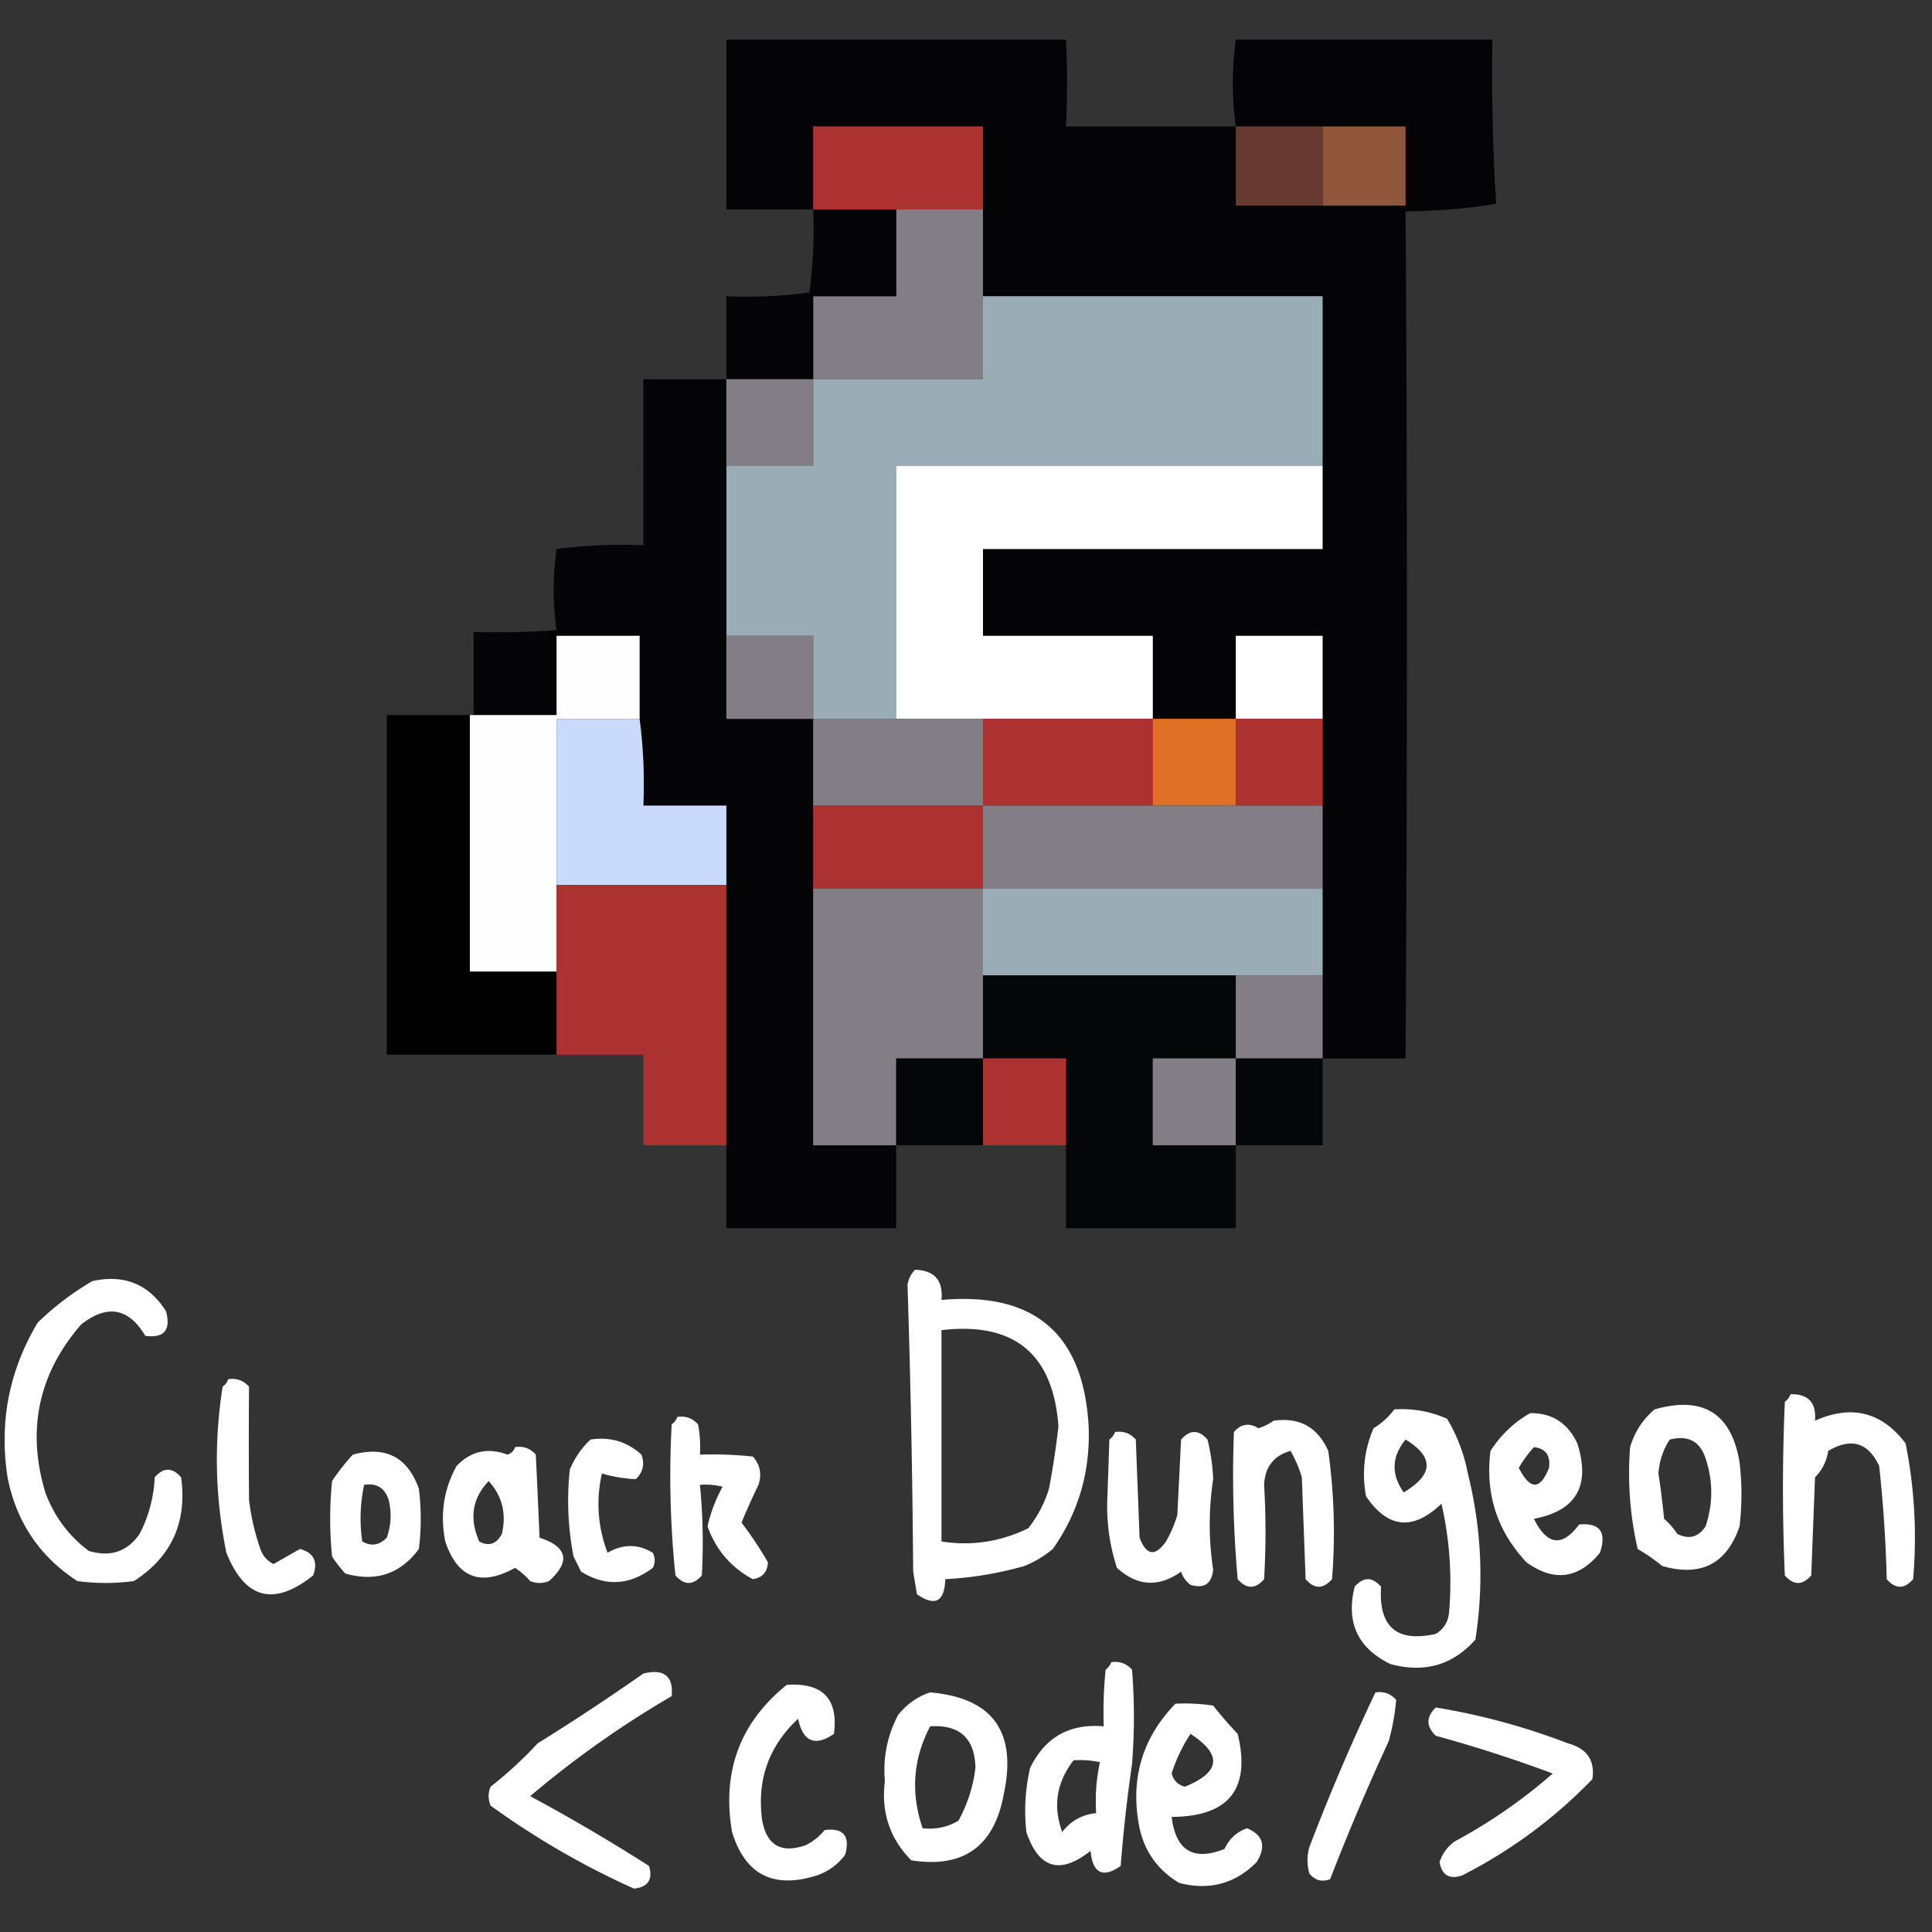 <svg xmlns="http://www.w3.org/2000/svg" width="512" height="512" style="shape-rendering:geometricPrecision;text-rendering:geometricPrecision;image-rendering:optimizeQuality;fill-rule:evenodd;clip-rule:evenodd"><rect width="100%" height="100%" fill="#333333" stroke="none"/><path style="opacity:.027" d="M237.5 8.5c1.333.667 1.333.667 0 0z"/><path style="opacity:.012" d="M239.5 8.5c1.333.667 1.333.667 0 0z"/><path style="opacity:.02" d="M245.5 8.5c1.333.667 1.333.667 0 0z"/><path style="opacity:.008" d="M248.5 9.5c.751-1.073 1.751-1.24 3-.5a4.932 4.932 0 0 1-3 .5z"/><path style="opacity:.012" d="M253.5 8.5c1.333.667 1.333.667 0 0zM258.5 8.5c1.333.667 1.333.667 0 0z"/><path style="opacity:1" fill="#040406" d="M327.5 33.5c-1.077-7.538-1.077-15.204 0-23h68c-.229 14.756.104 29.256 1 43.5-7.835 1.302-15.835 1.968-24 2 .468 71.407.468 146.241 0 224.5h-22v-112h-23v22h-22v-22h-45v-23h90v-67h-90v-45h-45v22h-23v-45h90c.368 7.759.368 15.425 0 23h45z"/><path style="opacity:.008" d="M285.5 31.5c1.333.667 1.333.667 0 0z"/><path style="opacity:.004" d="M295.5 31.5c1.333.667 1.333.667 0 0zM306.5 31.5c1.333.667 1.333.667 0 0zM309.5 31.5c1.333.667 1.333.667 0 0z"/><path style="opacity:1" fill="#ab3231" d="M260.5 55.5h-45v-22h45v22z"/><path style="opacity:1" fill="#663931" d="M327.5 33.5h23v21h-23v-21z"/><path style="opacity:1" fill="#8f563b" d="M350.5 33.5h22v21h-22v-21z"/><path style="opacity:1" fill="#837e86" d="M237.5 55.5h23v45h-45v-22h22v-23z"/><path style="opacity:1" fill="#050507" d="M215.5 55.5h22v23h-22v22h-23v-22c7.363.33 14.697-.003 22-1a127.744 127.744 0 0 0 1-22z"/><path style="opacity:1" fill="#9aadb6" d="M260.5 78.5h90v45h-113v67h-22v-22h-23v-45h23v-23h45v-22z"/><path style="opacity:1" fill="#050507" d="M192.5 100.5v90h23v113h22v22h-45v-112h-22c.325-7.852-.008-15.518-1-23v-22h-22v21h-22v-22c7.341.166 14.674 0 22-.5-1.027-6.871-1.027-14.038 0-21.5a133.155 133.155 0 0 1 23-1v-44h22z"/><path style="opacity:1" fill="#837e86" d="M192.5 100.5h23v23h-23v-23z"/><path style="opacity:.013" d="M168.5 122.5c1.098 1.101 1.265 2.434.5 4a8.43 8.43 0 0 1-.5-4z"/><path style="opacity:1" fill="#fefffe" d="M350.5 123.5v22h-90v23h45v22h-68v-67h113z"/><path style="opacity:.008" d="M168.5 127.5c1.333.667 1.333.667 0 0z"/><path style="opacity:.027" d="M168.5 130.5c1.333.667 1.333.667 0 0z"/><path style="opacity:.018" d="M168.5 132.5c1.025.397 1.192 1.063.5 2a2.428 2.428 0 0 1-.5-2z"/><path style="opacity:.035" d="M168.5 135.5c1.333.667 1.333.667 0 0z"/><path style="opacity:.02" d="M168.5 137.5c1.025.397 1.192 1.063.5 2a2.428 2.428 0 0 1-.5-2z"/><path style="opacity:.024" d="M168.5 140.5c1.025.397 1.192 1.063.5 2a2.428 2.428 0 0 1-.5-2z"/><path style="opacity:.027" d="M123.5 167.5c1.333.667 1.333.667 0 0z"/><path style="opacity:1" fill="#fefefe" d="M169.5 190.5h-22v67h-23v-68h23v-21h22v22z"/><path style="opacity:1" fill="#837e86" d="M192.5 168.5h23v22h-23v-22z"/><path style="opacity:1" fill="#fefffe" d="M350.5 190.5h-23v-22h23v22z"/><path style="opacity:.034" d="M123.5 169.5c1.073.751 1.24 1.751.5 3a4.934 4.934 0 0 1-.5-3z"/><path style="opacity:.067" d="M123.5 173.5c1.333.667 1.333.667 0 0z"/><path style="opacity:.031" d="M123.5 175.5c1.025.397 1.192 1.063.5 2a2.428 2.428 0 0 1-.5-2z"/><path style="opacity:.04" d="M123.5 178.5c1.098 1.101 1.265 2.434.5 4a8.43 8.43 0 0 1-.5-4z"/><path style="opacity:.031" d="M123.5 183.5c1.025.397 1.192 1.063.5 2a2.428 2.428 0 0 1-.5-2z"/><path style="opacity:.059" d="M123.5 186.5c1.025.397 1.192 1.063.5 2a2.428 2.428 0 0 1-.5-2z"/><path style="opacity:.998" fill="#010101" d="M124.5 189.5v68h23v22h-45v-90h22z"/><path style="opacity:1" fill="#cadafc" d="M169.5 190.5c.992 7.482 1.325 15.148 1 23h22v21h-45v-44h22z"/><path style="opacity:1" fill="#837e86" d="M215.5 190.5h45v23h-45v-23z"/><path style="opacity:1" fill="#ab3231" d="M260.5 190.5h45v23h-45v-23z"/><path style="opacity:1" fill="#de7125" d="M305.5 190.5h22v23h-22v-23z"/><path style="opacity:1" fill="#ab3231" d="M327.5 190.5h23v23h-23v-23zM215.5 213.5h45v22h-45v-22z"/><path style="opacity:1" fill="#837e86" d="M260.5 213.5h90v22h-90v-22z"/><path style="opacity:1" fill="#ab3231" d="M147.5 234.5h45v69h-22v-24h-23v-45z"/><path style="opacity:1" fill="#837e86" d="M215.5 235.5h45v45h-23v23h-22v-68z"/><path style="opacity:1" fill="#9aadb6" d="M260.5 235.5h90v23h-90v-23z"/><path style="opacity:1" fill="#050607" d="M260.5 258.5h67v22h-22v23h22v22h-45v-45h-22v-22z"/><path style="opacity:1" fill="#837e86" d="M327.5 258.5h23v22h-23v-22z"/><path style="opacity:1" fill="#050607" d="M260.5 280.5v23h-23v-23h23z"/><path style="opacity:1" fill="#ab3231" d="M260.5 280.5h22v23h-22v-23z"/><path style="opacity:1" fill="#837e86" d="M327.5 280.5v23h-22v-23h22z"/><path style="opacity:1" fill="#050607" d="M327.5 280.5h23v23h-23v-23z"/><path style="opacity:1" fill="#fefffe" d="M242.5 336.5c5.149.151 7.482 2.818 7 8 24.64-2.185 37.64 8.982 39 33.5.473 12.021-2.694 22.854-9.5 32.5a28.415 28.415 0 0 1-7.5 4.5 94.538 94.538 0 0 1-21 3.5c-.164 5.988-2.664 7.321-7.5 4l-1-6c-.185-25.357-.685-50.69-1.5-76 .252-1.573.918-2.906 2-4zm7 16c19.258-2.236 29.591 6.264 31 25.5a224.166 224.166 0 0 1-2.5 16.5 31.65 31.65 0 0 1-5.5 10.5c-7.355 3.594-15.021 4.761-23 3.5v-56zM24.5 339.5c8.466-1.843 14.966.823 19.5 8 1.33 4.998-.504 7.164-5.5 6.5-4.422-7.416-10.088-8.416-17-3-11.296 13.025-14.463 27.859-9.5 44.5 2.355 6.343 6.189 11.509 11.5 15.5 5.746 1.723 10.246.223 13.5-4.5 2.424-4.694 3.757-9.694 4-15 2.333-2.667 4.667-2.667 7 0 1.62 11.918-2.546 21.084-12.5 27.5-5 .667-10 .667-15 0-10.01-6.504-16.177-15.67-18.5-27.5-2.255-14.643.412-28.31 8-41 4.472-4.327 9.305-7.993 14.5-11zM60.5 365.5c2.222-.322 4.056.345 5.5 2a1807.26 1807.26 0 0 0 0 30 61.333 61.333 0 0 0 3 13c.637 1.803 1.803 3.136 3.5 4a506.013 506.013 0 0 1 7-4c3.647.986 4.814 3.319 3.5 7-10.4 8.292-18.067 6.292-23-6-2.996-14.584-3.33-29.251-1-44 .717-.544 1.217-1.211 1.5-2zM474.5 369.5c4.694-.137 6.861 2.197 6.5 7 9.687-4.322 17.687-2.322 24 6a127.607 127.607 0 0 1 2 36c-2.333 2.667-4.667 2.667-7 0a355.344 355.344 0 0 0-2-30c-2.92-6.246-7.42-7.58-13.5-4-.428 2.743-1.595 5.076-3.5 7l-1 26c-2.333 2.667-4.667 2.667-7 0a528.986 528.986 0 0 1 0-46c.717-.544 1.217-1.211 1.5-2zM369.5 373.5c4.935-.303 9.601.53 14 2.5 2.662 4.452 4.495 9.285 5.5 14.5 3.618 14.555 4.285 29.222 2 44-5.984 6.765-13.484 8.932-22.5 6.5-8.677-4.19-11.843-11.024-9.5-20.5 2.333-2.667 4.667-2.667 7 0-.688 10.648 4.145 14.815 14.5 12.5 2.038-1.236 3.205-3.069 3.5-5.5a92.805 92.805 0 0 0-2-29c-7.55 7.235-14.216 6.568-20-2-1.127-6.255-.46-12.255 2-18 2.191-1.333 4.024-3 5.5-5zm3 8c7.581 4.631 7.414 9.297-.5 14-3.386-4.795-3.22-9.462.5-14zM438.5 373.5c12.835-3.637 20.335 1.03 22.5 14a72.464 72.464 0 0 1 0 17c-3.402 9.952-10.235 13.452-20.5 10.5a48.247 48.247 0 0 0-6.5-4.5 89.2 89.2 0 0 1-2-27c1.178-4.005 3.345-7.338 6.5-10zm4 8c4.852-1.223 8.019.444 9.5 5 2 6 2 12 0 18-1.933 2.885-4.433 3.552-7.5 2a19.887 19.887 0 0 0-3.5-4 219.86 219.86 0 0 0-1.5-12c.243-3.329 1.243-6.329 3-9zM405.5 374.5c5.786-.076 9.953 2.59 12.5 8 3.571 11.213-.262 17.88-11.5 20 3.49 7.057 7.49 7.557 12 1.5 5.492-.486 7.325 2.014 5.5 7.5-5.71 6.943-12.21 7.776-19.5 2.5-7.773-8.319-10.939-18.152-9.5-29.5 2.738-4.24 6.238-7.574 10.5-10zm1 9c3.12.374 4.454 2.207 4 5.5-2.325 5.926-4.992 5.926-8 0a32.924 32.924 0 0 1 4-5.5zM179.5 375.5c2.222-.322 4.056.345 5.5 2 .497 2.646.664 5.313.5 8a98.432 98.432 0 0 1 14 .5c1.944 2.153 2.444 4.653 1.5 7.5a189.663 189.663 0 0 0-4.5 10 100.563 100.563 0 0 1 7 10.5c-.101 2.601-1.435 4.101-4 4.5-5.784-3.119-9.784-7.785-12-14a39.982 39.982 0 0 1 4-10.5 18.453 18.453 0 0 0-6-.5c.766 7.991.933 15.991.5 24-2.333 2.667-4.667 2.667-7 0a255.3 255.3 0 0 1-1-40c.717-.544 1.217-1.211 1.5-2zM337.5 376.5c6.862-.965 11.695 1.702 14.5 8a155.516 155.516 0 0 1 1 34c-2.333 2.667-4.667 2.667-7 0l-1-27a32.5 32.5 0 0 0-3-7c-4.442 1.26-6.776 4.26-7 9 .497 8.302.497 16.636 0 25-2.333 2.667-4.667 2.667-7 0a310.568 310.568 0 0 1-1-39c1.865-2.173 4.031-2.507 6.5-1 1.526-.494 2.859-1.161 4-2zM295.5 379.5c2.222-.322 4.056.345 5.5 2l1 26c1.807 4.75 4.14 5.083 7 1a32.5 32.5 0 0 0 3-7l1-20c2.333-2.667 4.667-2.667 7 0a51.825 51.825 0 0 1 1.5 10.5 79.793 79.793 0 0 0 0 24c-.405 3.739-2.405 5.073-6 4a6.978 6.978 0 0 1-2.5-3.5c-5.936 4.229-11.603 3.896-17-1-2.049-6.289-2.883-12.789-2.5-19.5l.5-14.5c.717-.544 1.217-1.211 1.5-2zM156.5 381.5c5.177-.797 9.677.536 13.5 4 .896 2.525.396 4.692-1.5 6.5a39.495 39.495 0 0 1-9-1.5c-1.579 7.136-1.079 14.136 1.5 21 4.118-2.37 8.118-2.37 12 0 .667 1.333.667 2.667 0 4-6.211 4.658-12.544 4.991-19 1l-2-4a77.487 77.487 0 0 1-1-23c1.273-3.097 3.107-5.764 5.5-8zM136.5 383.5c2.222-.322 4.056.345 5.5 2l1 22c7.41 2.468 8.243 6.302 2.5 11.5-1.667.667-3.333.667-5 0a19.887 19.887 0 0 0-4-3.5c-9.092 5.03-15.259 2.697-18.5-7-1.421-7.144-.421-13.811 3-20 3.794-3.957 8.294-4.957 13.5-3 1.022-.355 1.689-1.022 2-2zm-7 9c3.589 3.934 4.755 8.601 3.5 14-1.46 2.71-3.46 3.376-6 2-2.683-6.092-1.85-11.425 2.5-16zM93.5 385.5c8.668-2.366 14.501.634 17.5 9a64.218 64.218 0 0 1 0 16c-4.916 6.635-11.416 8.802-19.5 6.5a36.012 36.012 0 0 1-3.5-4.5 100.245 100.245 0 0 1 0-20 57.118 57.118 0 0 1 5.5-7zm3 8c3.308-.526 5.474.807 6.5 4 .824 3.382.657 6.716-.5 10-1.952 2.033-4.118 2.366-6.5 1a42.343 42.343 0 0 1 .5-15zM294.5 440.5c2.222-.322 4.056.345 5.5 2 .667 8.333.667 16.667 0 25a399.045 399.045 0 0 0-3 27c-4.744 3.296-7.411 1.962-8-4-8.068 6.388-13.735 4.721-17-5a50.365 50.365 0 0 1 1-17c3.962-8.123 10.462-11.789 19.5-11a112.97 112.97 0 0 1 .5-15c.717-.544 1.217-1.211 1.5-2zm-10 26c2.357-.163 4.69.003 7 .5-.967 4.401-1.3 8.901-1 13.5-3.703.362-6.703 2.029-9 5-2.506-6.817-1.506-13.151 3-19zM170.5 443.5c5.493-1.322 7.993.678 7.5 6a261.134 261.134 0 0 0-37.5 26.5 488.358 488.358 0 0 1 31.5 18.5c1.073 3.595-.261 5.595-4 6a215.561 215.561 0 0 1-38-22c-.667-1.667-.667-3.333 0-5a107.06 107.06 0 0 0 12.5-11.5 590.984 590.984 0 0 0 28-18.5zM208.5 446.5c9.539-.631 13.706 3.703 12.5 13-5.031 3.415-8.198 2.082-9.5-4-7.815 7.275-10.982 16.275-9.5 27 1.239 6.572 5.073 8.738 11.5 6.5a14.506 14.506 0 0 0 5-4c4.996-.664 6.83 1.502 5.5 6.5-1.938 2.606-4.438 4.439-7.5 5.5-11.529 3.654-19.029-.179-22.5-11.5-2.729-15.996 2.104-28.996 14.5-39zM246.5 448.5c16.58 1.444 23.08 10.444 19.5 27-2.529 13.84-10.695 19.673-24.5 17.5-5.697-5.756-8.031-12.756-7-21-.536-6.187.631-12.02 3.5-17.5 2.322-2.895 5.155-4.895 8.5-6zm0 9c7.824-.51 11.824 3.157 12 11a38.348 38.348 0 0 1-4.5 14c-2.904 1.727-6.07 2.393-9.5 2-3.201-9.379-2.535-18.379 2-27zM364.5 448.5c2.222-.322 4.056.345 5.5 2a58.85 58.85 0 0 1-2 11 616.27 616.27 0 0 0-15.5 36.5c-2.201.825-4.034.325-5.5-1.5a12.494 12.494 0 0 1 0-7 566.689 566.689 0 0 1 17.5-41zM311.5 451.5c3.35-.165 6.683.002 10 .5a109.442 109.442 0 0 0 6.5 7.5c3.525 14.578-2.309 21.911-17.5 22 1.083 8.935 5.749 11.769 14 8.5 1.255-2.705 3.255-4.538 6-5.5 4.278 1.839 5.111 4.839 2.5 9-5.669 5.712-12.503 7.545-20.5 5.5-5.583-3.335-9.083-8.168-10.5-14.5-2.587-12.783.58-23.783 9.5-33zm4 8c8.459 5.489 7.959 10.156-1.5 14-1.833-.5-3-1.667-3.5-3.5a41.685 41.685 0 0 1 5-10.5zM380.5 452.5a176.761 176.761 0 0 1 35 9.5c5.067 1.37 7.233 4.537 6.5 9.5-10.092 10.429-21.592 18.929-34.5 25.5-3.357 1.141-5.357-.025-6-3.5.719-2.228 2.052-4.061 4-5.5a139.577 139.577 0 0 0 26-18 363.429 363.429 0 0 0-31-10c-2.586-2.494-2.586-4.994 0-7.5z"/></svg>